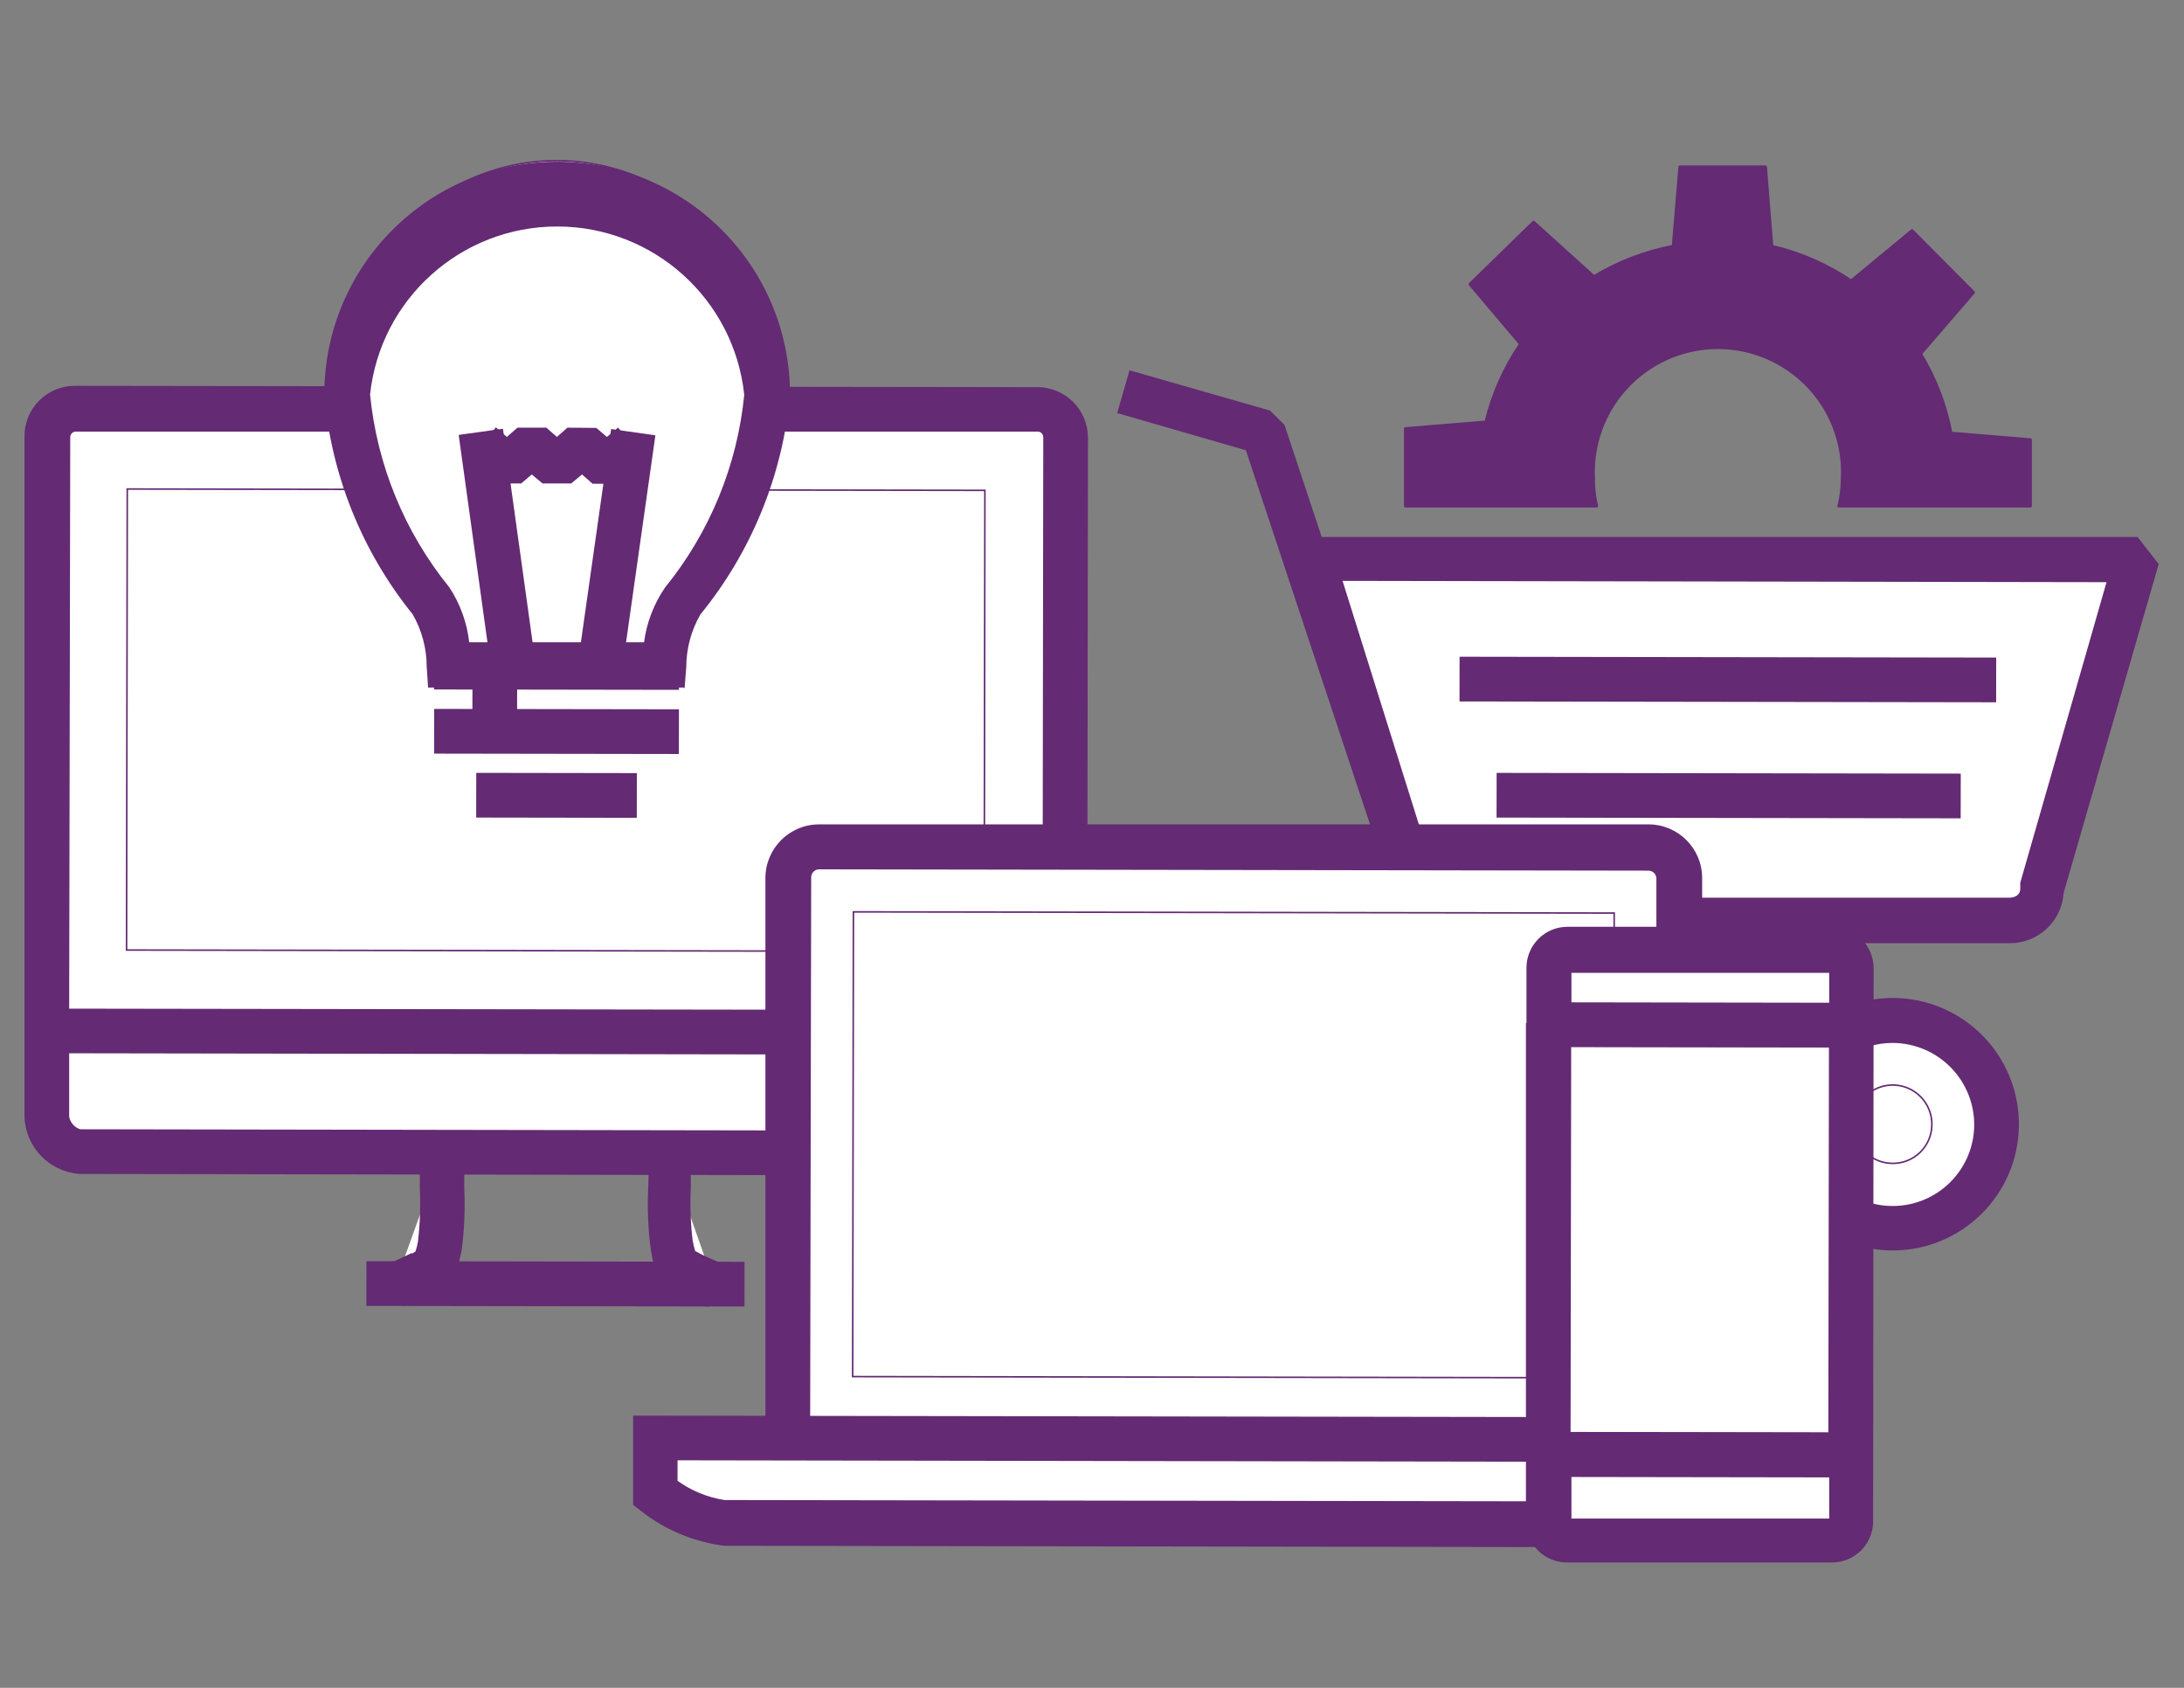 <?xml version="1.0" encoding="UTF-8"?>
<!DOCTYPE svg PUBLIC "-//W3C//DTD SVG 1.1//EN" "http://www.w3.org/Graphics/SVG/1.1/DTD/svg11.dtd">
<!-- Creator: CorelDRAW 2020 (64-Bit) -->
<svg xmlns="http://www.w3.org/2000/svg" xml:space="preserve" width="279.4mm" height="215.9mm" version="1.1" style="shape-rendering:geometricPrecision; text-rendering:geometricPrecision; image-rendering:optimizeQuality; fill-rule:evenodd; clip-rule:evenodd"
viewBox="0 0 27940 21590"
 xmlns:xlink="http://www.w3.org/1999/xlink"
 xmlns:xodm="http://www.corel.com/coreldraw/odm/2003">
 <rect x="0" y="0" width="27940" height="21590" fill="#808080" stroke="none"/>
 <defs>
  <style type="text/css">
   <![CDATA[
    .str0 {stroke:#642A73;stroke-width:20;stroke-miterlimit:22.926}
    .str1 {stroke:#642A73;stroke-width:39.69;stroke-linecap:round;stroke-linejoin:round;stroke-miterlimit:22.926}
    .fil4 {fill:none;fill-rule:nonzero}
    .fil2 {fill:#28245E;fill-rule:nonzero}
    .fil1 {fill:#642A73;fill-rule:nonzero}
    .fil3 {fill:#FF6B00;fill-rule:nonzero}
    .fil0 {fill:white;fill-rule:nonzero}
   ]]>
  </style>
 </defs>
 <g id="Capa_x0020_1">
  <path id="Oval" class="fil0 str0" d="M18766.38 14373.6c0,-684.27 -554.78,-1239.05 -1239.05,-1239.05 -684.27,0 -1239.05,554.78 -1239.05,1239.05 0,684.27 554.78,1239.06 1239.05,1239.06 684.27,0 1239.05,-554.79 1239.05,-1239.06z"/>
  <path id="Oval_0" class="fil0 str0" d="M25455.79 14383.71c0,-684.27 -554.79,-1239.05 -1239.06,-1239.05 -684.27,0 -1239.05,554.78 -1239.05,1239.05 0,684.27 554.78,1239.05 1239.05,1239.05 684.27,0 1239.06,-554.78 1239.06,-1239.05z"/>
  <polygon id="Shape" class="fil0 str0" points="27260.12,7217.06 16738.53,7200.04 18136.75,11749.89 25821.33,11844.7 "/>
  <path id="Shape_1" class="fil1 str1" d="M17980.91 5483.74l0 988.53 2444.2 0c-28.92,-117.33 -42.48,-237.98 -40.56,-358.89 -27.13,-586.52 270.48,-1140.54 774.47,-1441.86 503.86,-301.44 1132.73,-301.44 1636.59,0 503.99,301.32 801.6,855.34 774.47,1441.86 -0.64,120.91 -15.35,241.43 -44.01,358.89l2447.65 0 0 -846.38 -1015.65 -84.57c-67.82,-359.15 -199.73,-703.21 -389.35,-1015.66l677.1 -785.35 -785.35 -788.8 -778.69 643.2c-308.48,-208.68 -652.79,-358.9 -1015.53,-443.47l-81.24 -1015.53 -1093.45 0 -84.7 1015.53c-359.16,67.81 -703.08,199.73 -1015.53,389.35l-771.91 -697.32 -812.48 792.13 646.65 765c-206.76,303.49 -357.1,641.79 -443.47,998.77l-1029.21 84.57z"/>
  <path id="Shape_2" class="fil2 str0" d="M17632.25 15974.75c-649.34,0 -1234.58,-391.27 -1482.8,-991.35 -248.09,-599.95 -110.29,-1290.48 349.43,-1749.05 459.59,-458.7 1150.26,-595.09 1749.82,-345.72 599.44,249.5 989.56,835.63 988.15,1484.97 0,425.18 -169.15,833.07 -470.08,1133.37 -301.07,300.42 -709.22,468.68 -1134.52,467.78zm0 -2654.04c-426.07,-1.4 -811.07,254.24 -975.1,647.55 -164.03,393.32 -74.72,846.76 226.09,1148.6 300.8,301.7 753.87,392.41 1147.82,229.66 393.83,-162.75 650.62,-546.85 650.62,-972.92 0.9,-278.41 -108.76,-545.7 -304.9,-743.12 -196.27,-197.43 -462.79,-308.87 -741.08,-309.77l-3.45 0z"/>
  <path id="Shape_3" class="fil3 str0" d="M17635.7 14871.19c-203.31,1.41 -387.3,-120.14 -465.6,-307.71 -78.43,-187.57 -35.83,-403.81 107.86,-547.62 143.81,-143.69 360.05,-186.29 547.62,-107.86 187.57,78.3 309.12,262.29 307.71,465.6 0,274.84 -222.75,497.59 -497.59,497.59l0 0z"/>
  <path id="Shape_4" class="fil1 str0" d="M24213.28 15984.99c-650.24,0 -1236.11,-392.55 -1483.69,-993.78 -247.58,-601.23 -107.74,-1292.54 353.9,-1750.34 461.77,-457.8 1154.23,-591.76 1753.28,-339.06 599.18,252.57 986.61,841.77 981.11,1492.01 -7.42,880.92 -723.68,1591.17 -1604.6,1591.17l0 0zm0 -2654.17c-580.12,0.13 -1050.84,469.45 -1052.76,1049.56 -1.79,580.12 465.99,1052.38 1046.1,1056.09 580.12,3.71 1053.92,-462.53 1059.55,-1042.65 1.79,-280.08 -107.74,-549.41 -304.65,-748.76 -196.78,-199.34 -464.71,-312.45 -744.79,-314.24l-3.45 0z"/>
  <path id="Shape_5" class="fil0 str0" d="M24213.28 14881.3c-203.82,0 -387.3,-123.6 -464.07,-312.45 -76.64,-188.98 -31.22,-405.47 114.9,-547.62 146.11,-142.15 363.75,-181.68 550.56,-99.8 186.68,81.89 305.16,268.69 299.65,472.39 -5.5,272.27 -228.77,489.4 -501.04,487.48l0 0z"/>
  <polygon id="Rectangle-path" class="fil2 str0" points="22887.82,14656.83 22888.69,14104.99 19151.32,14099.12 19150.45,14650.96 "/>
  <polygon id="Shape_6" class="fil1 str0" points="18112.95,13090.53 17584.91,12924.59 17943.67,11770.23 15946.4,5751.15 14304.56,5277.23 14456.82,4749.19 16240.94,5260.34 16423.77,5439.73 18495.52,11682.21 18498.97,11851.48 "/>
  <path id="Shape_7" class="fil1 str0" d="M25712.96 12054.66l-7471.29 0 -264.09 -192.94 -1442.11 -4624.44 263.96 -358.77 10541.93 0 263.96 338.55 -1215.25 4204.51c-23.29,356.6 -319.62,633.86 -677.11,633.09l0 0zm-7275.02 -561.95l7268.24 0c74.47,0 149.06,-37.23 149.06,-125.26l0 -74.46 1106.88 -3855.99 -9800.34 -16.89 1276.16 4072.6z"/>
  <polygon id="Rectangle-path_8" class="fil1 str0" points="25526.68,8973.19 25527.55,8421.35 18682.44,8410.6 18681.57,8962.44 "/>
  <polygon id="Rectangle-path_9" class="fil1 str0" points="25073.04,10457.49 25073.91,9905.65 19156.42,9896.36 19155.56,10448.2 "/>
  <path id="Shape_10" class="fil0 str0" d="M13620.68 13212.34l0 -7616.9c0,-186.93 -151.49,-338.55 -338.55,-338.55l-12312.36 -37.23c-97.5,0 -190.9,39.66 -258.58,109.9 -67.69,70.25 -103.9,165.06 -100.19,262.55l0 7616.91 13009.68 3.32z"/>
  <path id="Shape_11" class="fil1 str0" d="M13898.33 13489.99l-13575.08 -20.34 0 -7877.54c-3.71,-172.6 63.2,-339.32 185.27,-461.38 122.06,-122.06 288.65,-188.98 461.25,-185.27l12309.03 16.89c346.23,3.71 625.92,283.53 629.63,629.76l-10.1 7897.88zm-13023.37 -572.06l12471.52 20.22 10.11 -7346.04c0,-21.62 -8.57,-42.22 -23.8,-57.45 -15.22,-15.22 -35.82,-23.79 -57.44,-23.79l-12305.58 0c-44.78,0 -81.25,36.33 -81.25,81.24l-13.56 7325.82z"/>
  <polygon id="Rectangle-path_12" class="fil0 str0" points="12590.65,12169.58 12599.91,6272.44 1628.21,6255.21 1618.95,12152.35 "/>
  <path id="Shape_13" class="fil0 str0" d="M600.77 13185.34l0 1100.23c14.71,231.46 192.82,419.55 423.25,446.8l12261.56 0c210.99,-24.69 362.35,-215.34 338.55,-426.58l0 -1117.12 -13023.36 -3.33z"/>
  <path id="Shape_14" class="fil1 str0" d="M13285.58 15026.91l-12261.56 -20.35c-384.36,-24.18 -687.59,-336.12 -700.77,-720.99l0 -1374.42 13575.08 20.22 0 1391.44c15.99,360.43 -253.47,670.19 -612.75,704.1zm-12410.62 -1564.05l0 822.71c14.84,79.46 72.04,144.46 149.06,169.28l12264.89 20.22c16.89,0 57.57,-67.69 57.57,-152.26l0 -839.6 -12471.52 -20.35z"/>
  <g>
   <path id="Shape_15" class="fil0" d="M5661.9 14732.37c-23.8,274.19 23.67,880.16 -33.91,1178.15 -57.58,297.86 -91.35,280.97 -236.96,358.77 -81.25,47.47 -216.62,108.37 -338.55,159.17l0 0 609.42 -1696.09zm0 0l0 0 0 0z"/>
   <path id="1" class="fil4 str0" d="M5661.9 14732.37c-23.8,274.19 23.67,880.16 -33.91,1178.15 -57.58,297.86 -91.35,280.97 -236.96,358.77 -81.25,47.47 -216.62,108.37 -338.55,159.17l0 0m609.42 -1696.09l0 0 0 0z"/>
  </g>
  <path id="Shape_16" class="fil1 str0" d="M5167.63 16692.54l-220.07 -504.5c138.83,-60.9 250.52,-115.03 311.43,-145.48l20.34 0 44.02 -27.12c15.48,-44.02 26.74,-89.31 33.77,-135.37 26.11,-224.81 34.04,-451.15 23.8,-677.11l0 -463.81 548.39 47.47 0 409.56c12.54,266.78 1.15,534.19 -33.91,798.91 -67.68,338.56 -145.6,423.13 -338.55,538.28l-16.89 0c-111.7,44.02 -264.08,111.7 -372.33,159.17z"/>
  <g>
   <path id="Shape_17" class="fil0" d="M9145.3 16448.8c-115.03,-50.8 -253.85,-115.15 -338.56,-159.17 -142.15,-81.25 -169.27,-88.03 -223.39,-362.22 -54.13,-274.19 0,-886.94 -30.46,-1161.13l592.41 1682.52zm0 0l0 0 0 0z"/>
   <path id="1" class="fil4 str0" d="M9145.3 16448.8c-115.03,-50.8 -253.85,-115.15 -338.56,-159.17 -142.15,-81.25 -169.27,-88.03 -223.39,-362.22 -54.13,-274.19 0,-886.94 -30.46,-1161.13m592.41 1682.52l0 0 0 0z"/>
  </g>
  <path id="Shape_18" class="fil1 str0" d="M9033.6 16702.65c-111.7,-50.8 -264.09,-118.48 -358.9,-172.6l0 0c-223.4,-125.27 -287.63,-220.08 -338.42,-541.74 -34.93,-261.4 -46.32,-525.35 -33.91,-788.8 7.17,-135.24 7.17,-270.87 0,-406.24l524.72 -60.9 0 457.03c-10.62,225.96 -2.69,452.43 23.67,677.11 8.57,47.98 19.83,95.44 33.9,142.15l44.02 23.67c67.68,37.23 182.84,91.48 338.55,152.38l-233.63 517.94z"/>
  <g>
   <path id="Shape_19" class="fil0" d="M4700.37 16418.22l4817.38 6.78 -4817.38 -6.78zm0 0l0 0 0 0z"/>
   <path id="1" class="fil4 str0" d="M4700.37 16418.22l4817.38 6.78m-4817.38 -6.78l0 0 0 0z"/>
  </g>
  <polygon id="Rectangle-path_20" class="fil1 str0" points="9514.4,16702.14 9515.27,16150.29 4698.01,16142.73 4697.15,16694.57 "/>
  <path id="Shape_21" class="fil0 str0" d="M5739.69 8503.45l2748.85 0c8.57,-288.65 92.63,-569.88 243.74,-815.92 614.66,-752.21 991.73,-1670.12 1083.34,-2637.15 109.78,-1030.5 -378.22,-2033.23 -1256.84,-2582.9 -878.62,-549.54 -1993.82,-549.54 -2872.44,0 -878.63,549.67 -1366.49,1552.4 -1256.71,2582.9 88.02,967.8 462.79,1887.11 1076.43,2640.6 148.93,245.15 229.66,525.61 233.63,812.47z"/>
  <path id="Shape_22" class="fil1 str0" d="M8749.3 8784.43l-3263.46 0 -17.02 -257.31c-0.38,-237.85 -63.46,-471.36 -182.71,-677.1 -646.52,-801.21 -1039.07,-1777.2 -1127.35,-2802.97 0,-1639.66 1329.26,-2968.91 2968.92,-2968.91 1639.66,0 2968.91,1329.25 2968.91,2968.91 -93.02,1028.58 -491.58,2005.98 -1144.24,2806.43 -119.38,205.74 -182.33,439.24 -182.84,677.1l-20.21 253.85zm-2755.76 -558.62l2254.71 0c31.73,-252.7 123.47,-494.01 267.41,-704.11 573.47,-706.4 926.6,-1565.83 1015.53,-2471.32 -129.74,-1229.2 -1166,-2162.46 -2401.98,-2163.23 -1235.98,-0.89 -2273.64,930.83 -2405.05,2159.9 89.57,905.37 442.58,1764.54 1015.53,2471.2 140.1,212.14 227.11,454.86 253.85,707.56l0 0z"/>
  <polygon id="Rectangle-path_23" class="fil1 str0" points="6289.99,8532.42 6836.59,8456.57 6425.73,5495.68 5879.13,5571.53 "/>
  <polygon id="Rectangle-path_24" class="fil1 str0" points="7953.6,8536.56 8373.24,5576.9 7826.86,5499.43 7407.22,8459.09 "/>
  <polygon id="Shape_25" class="fil1 str0" points="7943.48,6177.73 7584.71,6177.73 7445.88,6055.8 7303.73,6174.41 6944.84,6174.41 6802.69,6055.8 6663.86,6174.41 6305.1,6174.41 5983.43,5896.76 6345.65,5480.41 6484.48,5602.22 6623.3,5480.41 6985.53,5480.41 7124.35,5602.22 7263.05,5480.41 7625.27,5483.74 7764.09,5602.22 7906.24,5483.74 8265.14,5900.09 "/>
  <polygon id="Rectangle-path_26" class="fil1 str0" points="8674.8,8814.2 8675.66,8262.36 5564.6,8257.48 5563.73,8809.32 "/>
  <polygon id="Rectangle-path_27" class="fil1 str0" points="8674.79,9634.73 8675.66,9082.89 5564.6,9078 5563.73,9629.84 "/>
  <polygon id="Rectangle-path_28" class="fil1 str0" points="8136.45,10451.03 8137.32,9899.18 6102.81,9895.99 6101.94,10447.83 "/>
  <polygon id="Rectangle-path_29" class="fil1 str0" points="6605.04,9286.81 6606.16,8572.47 6054.32,8571.61 6053.19,9285.94 "/>
  <g>
   <path id="Shape_30" class="fil0" d="M10076.25 18456.18l0 -7224.22c-1.92,-106.84 40.17,-209.71 116.3,-284.56 76.26,-74.98 179.77,-115.28 286.61,-111.45l10609.49 0c215.08,0 389.35,174.27 389.35,389.22l0 487.49 -213.29 6699.51 -10887.14 179.51 -301.32 -135.5zm0 0l0 0 0 0z"/>
   <path id="1" class="fil4 str0" d="M10076.25 18456.18l0 -7224.22c-1.92,-106.84 40.17,-209.71 116.3,-284.56 76.26,-74.98 179.77,-115.28 286.61,-111.45l10609.49 0c215.08,0 389.35,174.27 389.35,389.22l0 487.49 -213.29 6699.51 -10887.14 179.51m-301.32 -135.5l0 0 0 0z"/>
  </g>
  <path id="Shape_31" class="fil1 str0" d="M10353.9 18456.18l-551.84 0 0 -7224.22c0,-373.87 303.11,-676.98 677.1,-676.98l10609.49 0c373.99,0 677.1,303.11 677.1,676.98l0 1479.46 -565.4 0 0 -1472.68c0,-61.67 -50.03,-111.7 -111.7,-111.7l-10609.49 -16.89c-61.67,0 -111.7,50.03 -111.7,111.7l-13.56 7234.33z"/>
  <polygon id="Rectangle-path_32" class="fil0 str0" points="20641.04,17623.99 20650.38,11679.38 10917.6,11664.09 10908.27,17608.7 "/>
  <g>
   <path id="Shape_33" class="fil0" d="M23163.84 18429.19l-14783.55 -23.8 0 700.77c257.95,199.34 561.7,330.75 883.49,382.57l4705.56 0 3602 0 4702.24 0 890.26 -1059.54zm0 0l0 0 0 0z"/>
   <path id="1" class="fil4 str0" d="M23163.84 18429.19l-14783.55 -23.8 0 700.77c257.95,199.34 561.7,330.75 883.49,382.57l4705.56 0 3602 0 4702.24 0m890.26 -1059.54l0 0 0 0z"/>
  </g>
  <path id="Shape_34" class="fil1 str0" d="M22273.58 19783.26l-13009.8 -20.34c-382.57,-49 -744.92,-199.85 -1049.44,-436.69l-104.92 -81.24 0 -1127.23 15057.88 23.67 0 551.71 -14509.49 -23.67 0 277.65c180.67,130.25 389.35,216.11 609.42,250.52l13013.13 20.22 -6.78 565.4z"/>
  <polygon id="Rectangle-path_35" class="fil0 str0" points="19784.62,19556.48 23613.34,19562.49 23614.59,18770.36 19785.86,18764.35 "/>
  <polygon id="Rectangle-path_36" class="fil0 str0" points="23497.97,13086.33 23499.53,12091.02 20009.23,12085.54 20007.67,13080.85 "/>
  <path id="Shape_37" class="fil1 str0" d="M23434.71 19976.21l-3385.39 0c-281.48,1.92 -512.3,-222.89 -517.93,-504.37l0 -6374.52 561.95 0 0 6337.29 3317.7 0 0 -7000.83 -3317.7 0 0 944.51 -555.17 0 0 -995.31c-0.9,-137.67 53.35,-269.84 150.72,-367.21 97.37,-97.37 229.67,-151.62 367.21,-150.73l3385.39 0c286.61,1.92 517.94,234.79 517.94,521.39l-6.78 7085.41c-5.5,281.48 -236.32,506.29 -517.94,504.37z"/>
  <polygon id="Rectangle-path_38" class="fil0 str0" points="23400,18331.95 23407.77,13385.98 20090.2,13380.76 20082.43,18326.73 "/>
  <polygon id="Rectangle-path_39" class="fil1 str0" points="23616.73,18888.34 23617.6,18336.5 19873.45,18330.62 19872.58,18882.46 "/>
  <polygon id="Rectangle-path_40" class="fil1 str0" points="23623.52,13388.74 23624.39,12836.9 19880.24,12831.01 19879.37,13382.86 "/>
 </g>
</svg>
